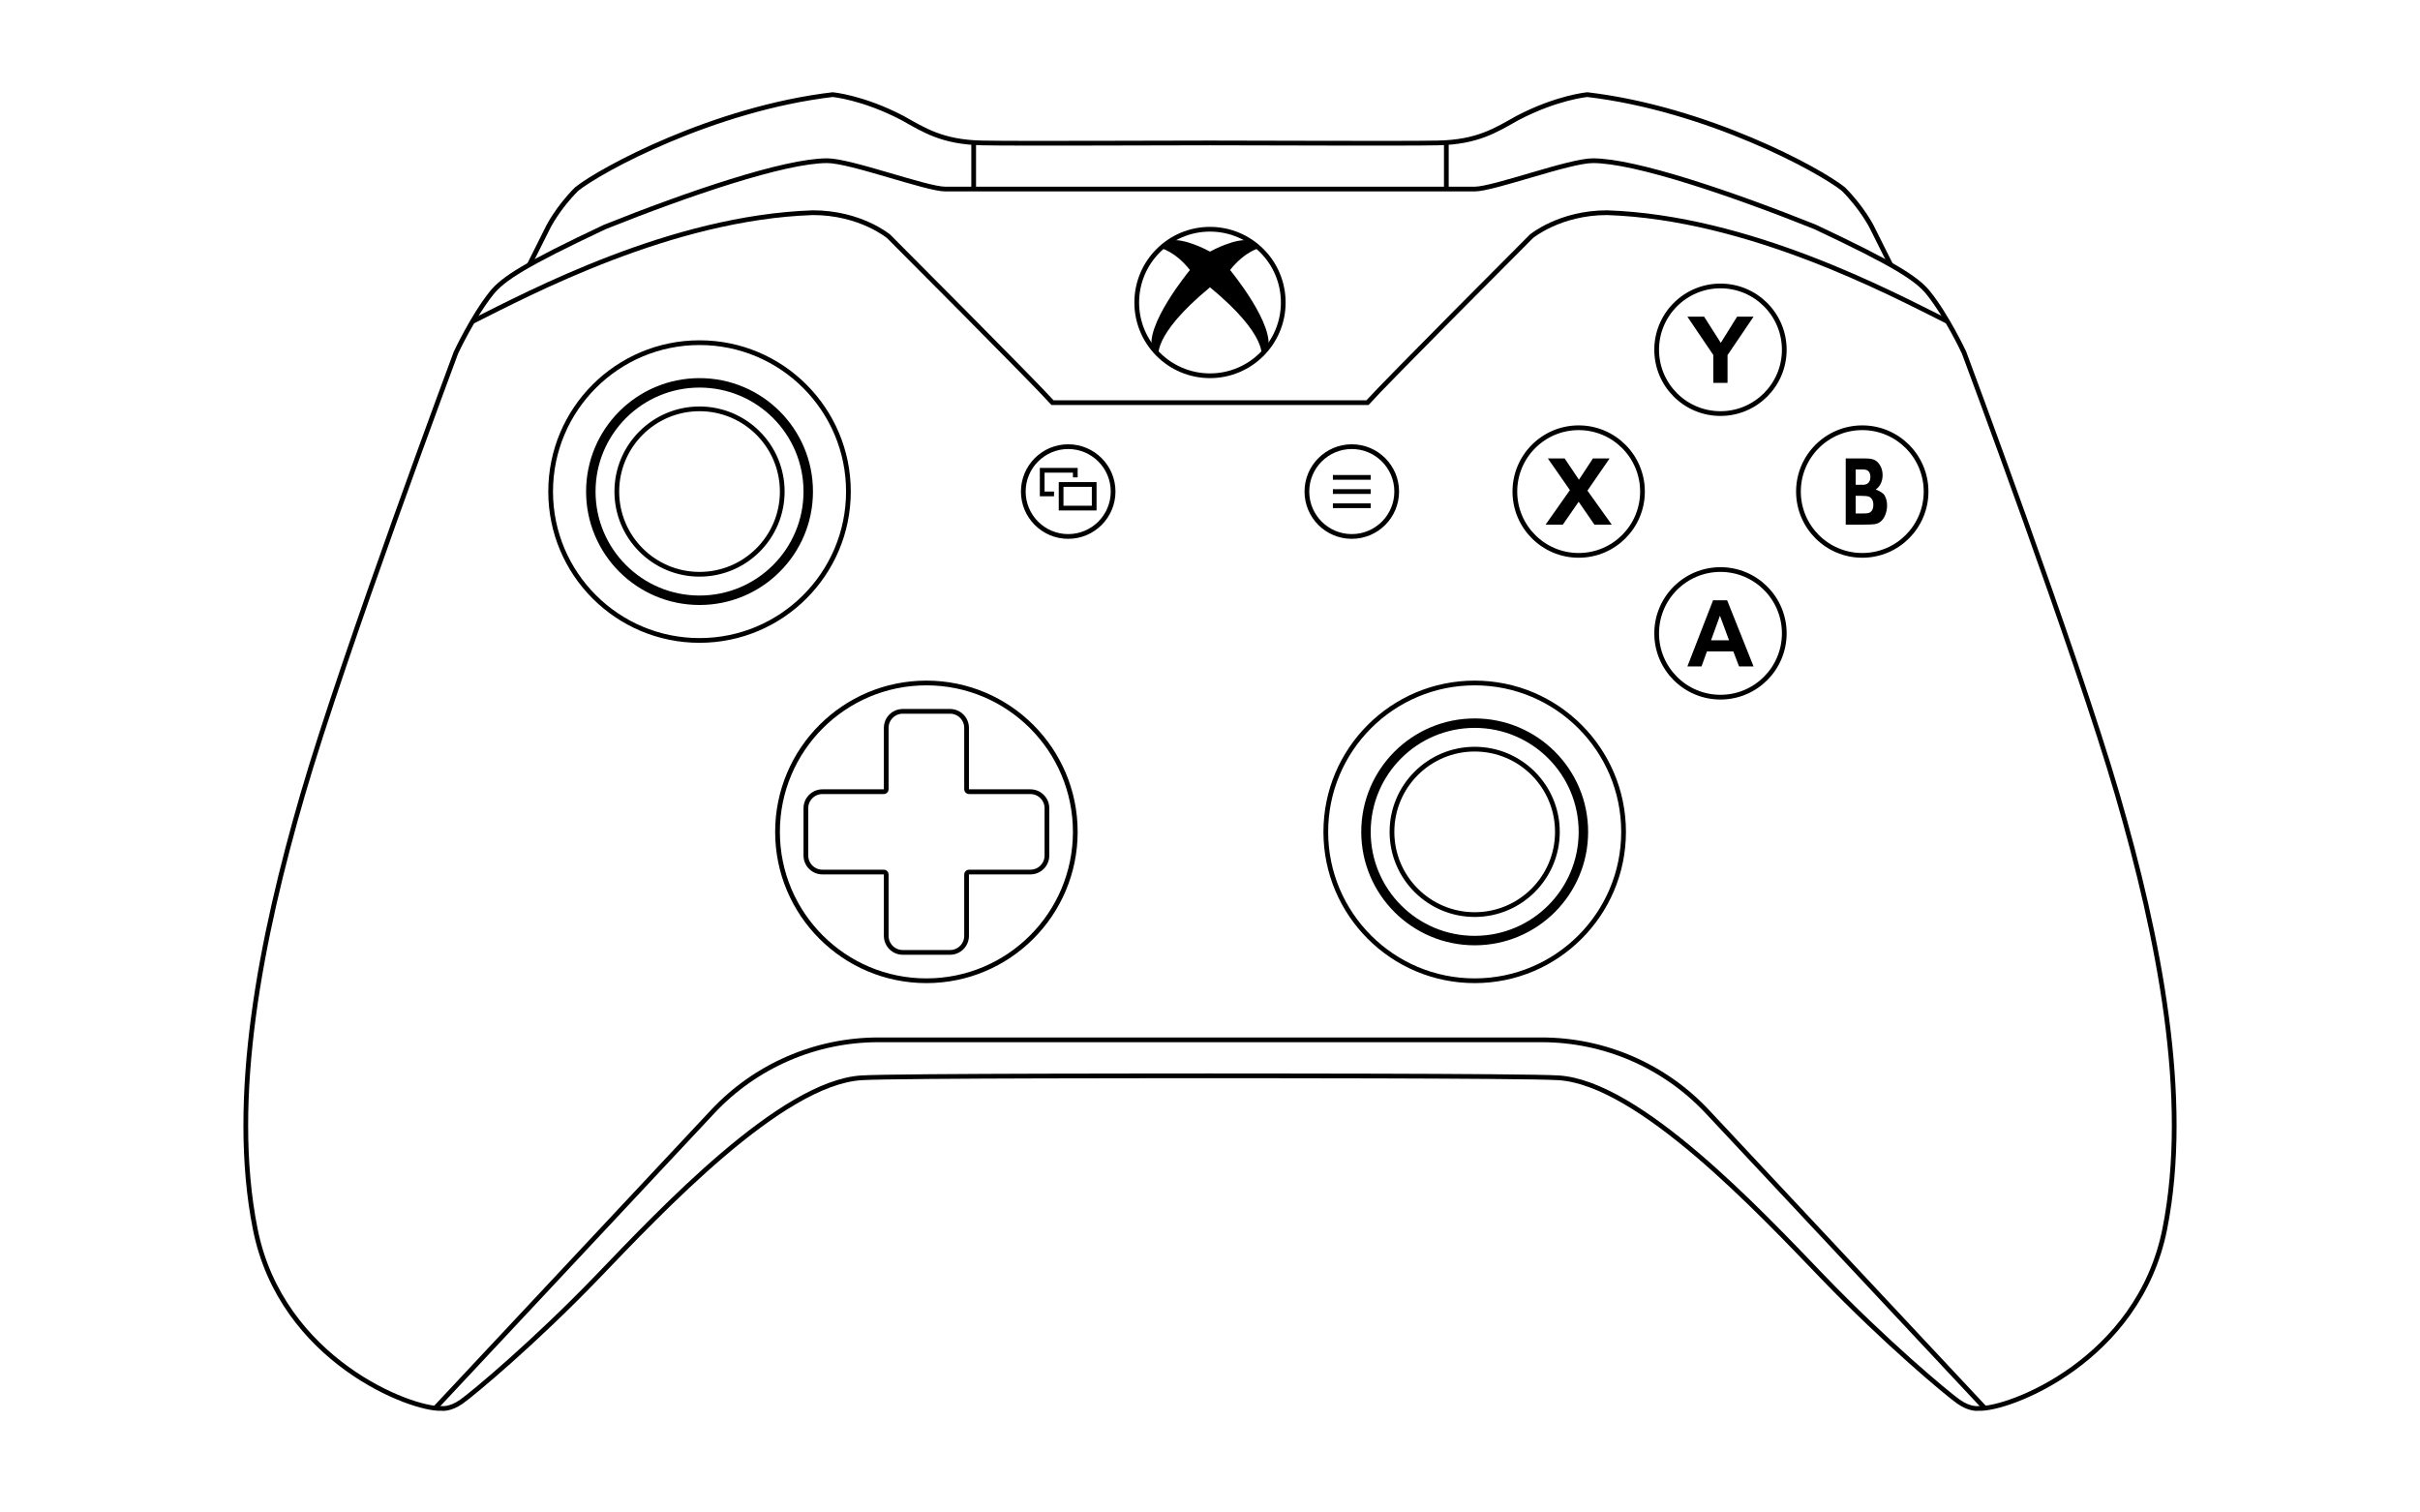 <svg width="256" height="160" viewBox="0 0 256 160" fill="none" xmlns="http://www.w3.org/2000/svg">
<path d="M207.772 37.313C207.772 37.313 219.587 68.951 223.975 84.031C228.364 99.11 231.77 116.104 228.998 130.023C226.227 143.943 212.427 149.162 209.309 148.989C209.309 148.989 208.421 149.148 207.187 148.278C205.953 147.408 199.435 141.971 192.795 135.069C186.155 128.167 173.394 114.538 164.848 114.016C161.196 113.792 129.489 113.813 128 113.808C126.511 113.813 94.804 113.792 91.152 114.016C82.606 114.538 69.845 128.167 63.205 135.069C56.565 141.971 50.047 147.408 48.813 148.278C47.579 149.148 46.691 148.989 46.691 148.989C43.573 149.162 29.773 143.943 27.002 130.023C24.23 116.104 27.636 99.11 32.025 84.031C36.413 68.951 48.228 37.313 48.228 37.313C48.228 37.313 50 33.5 52 31C53.2 29.5 55.5 28 64 24C72.75 20.5 83 17 87.5 17C90 17 98 20 100 20H156C158 20 166 17 168.5 17C173 17 183.25 20.5 192 24C200.5 28 202.8 29.5 204 31C206 33.5 207.772 37.313 207.772 37.313Z" stroke="black" stroke-width="0.5"/>
<path d="M210 149L180.613 117.6C176.075 112.752 169.731 110 163.09 110H92.91C86.269 110 79.925 112.752 75.387 117.6L46 149" stroke="black" stroke-width="0.5"/>
<path d="M206 34C200 31 185 23 170 22.5C165 22.5 162 25 162 25C162 25 146.521 40.504 144.659 42.593H111.341C109.479 40.504 94 25 94 25C94 25 91 22.5 86 22.5C71 23 56 31 50 34" stroke="black" stroke-width="0.5"/>
<path d="M128.001 15.12C132.595 15.118 148.554 15.196 152.119 15.121C156.308 15.032 158.23 13.774 160.5 12.5C164.73 10.285 167.925 10.011 167.925 10.011C180.5 11.5 192.392 17.914 195 20C197 22 198 24 198 24L200 28M127.999 15.12C123.405 15.118 107.446 15.196 103.881 15.121C99.692 15.032 97.77 13.774 95.5 12.5C91.27 10.285 88.075 10.011 88.075 10.011C75.5 11.5 63.608 17.914 61 20C59 22 58 24 58 24L56 28" stroke="black" stroke-width="0.5"/>
<path d="M153 15L153 20" stroke="black" stroke-width="0.5"/>
<path d="M103 15L103 20" stroke="black" stroke-width="0.5"/>
<circle cx="98" cy="88" r="15.75" stroke="black" stroke-width="0.5"/>
<path d="M102.25 83.5C102.25 83.638 102.362 83.75 102.5 83.75H109C109.966 83.75 110.75 84.534 110.75 85.5V90.5C110.75 91.466 109.966 92.25 109 92.25H102.5C102.362 92.25 102.25 92.362 102.25 92.5V99C102.25 99.966 101.466 100.75 100.5 100.75H95.5C94.534 100.75 93.75 99.966 93.75 99V92.5C93.75 92.362 93.638 92.25 93.5 92.25H87C86.034 92.25 85.25 91.466 85.25 90.5V85.5C85.25 84.534 86.034 83.75 87 83.75H93.5C93.638 83.75 93.75 83.638 93.75 83.5V77C93.75 76.034 94.534 75.25 95.5 75.25H100.5C101.466 75.25 102.25 76.034 102.25 77V83.5Z" stroke="black" stroke-width="0.5" stroke-linejoin="round"/>
<circle cx="182" cy="67" r="6.75" stroke="black" stroke-width="0.5"/>
<path d="M182.906 67.731L181.945 65.133L181.003 67.731H182.906ZM185.5 70.5H183.967L183.359 68.91H180.57L179.995 70.5H178.5L181.217 63.5H182.706L185.5 70.5Z" fill="black"/>
<circle cx="197" cy="52" r="6.75" stroke="black" stroke-width="0.5"/>
<path d="M196.304 52.449V54.321H196.918C197.298 54.321 197.539 54.306 197.641 54.278C197.798 54.24 197.926 54.146 198.024 53.998C198.123 53.85 198.172 53.652 198.172 53.404C198.172 53.193 198.134 53.015 198.058 52.869C197.982 52.723 197.872 52.616 197.728 52.549C197.585 52.482 197.273 52.449 196.793 52.449H196.304V52.449H196.304ZM196.304 49.666V51.284H196.996C197.407 51.284 197.178 51.276 197.278 51.26C197.458 51.231 197.6 51.148 197.704 51.009C197.807 50.871 197.858 50.689 197.858 50.463C197.858 50.246 197.814 50.07 197.725 49.935C197.636 49.8 197.504 49.718 197.328 49.689C197.223 49.673 197.407 49.666 196.91 49.666H196.304ZM195.25 48.5H197.338C197.751 48.5 197.842 48.523 198.044 48.57C198.248 48.616 198.43 48.712 198.59 48.858C198.75 49.005 198.884 49.2 198.991 49.443C199.097 49.687 199.151 49.96 199.151 50.262C199.151 50.59 199.085 50.891 198.953 51.165C198.821 51.438 198.642 51.644 198.417 51.781C198.735 51.905 199.198 52.116 199.369 52.416C199.539 52.715 199.625 53.066 199.625 53.471C199.625 53.789 199.57 54.098 199.46 54.399C199.349 54.7 199.198 54.94 199.007 55.12C198.816 55.3 198.58 55.41 198.3 55.452C198.124 55.478 197.7 55.494 197.028 55.5H195.25V48.5Z" fill="black"/>
<circle cx="167" cy="52" r="6.75" stroke="black" stroke-width="0.5"/>
<path d="M163.5 55.5L166.073 51.847L163.742 48.5H165.518L167.028 50.749L168.507 48.5H170.269L167.927 51.9L170.5 55.5H168.666L166.998 53.079L165.323 55.5H163.5Z" fill="black"/>
<circle cx="182" cy="37" r="6.75" stroke="black" stroke-width="0.5"/>
<path d="M181.242 40.5V37.554L178.5 33.5H180.272L182.033 36.269L183.759 33.5H185.5L182.748 37.563V40.5L181.242 40.5Z" fill="black"/>
<circle cx="128" cy="32" r="7.75" stroke="black" stroke-width="0.5"/>
<path d="M130.124 28.564C131.733 26.528 133.301 26.219 133.301 26.219C133.032 25.91 132.289 25.458 132.289 25.458C130.801 25.106 128.255 26.478 128 26.618C127.745 26.478 125.199 25.106 123.711 25.458C123.711 25.458 122.968 25.91 122.7 26.219C122.7 26.219 124.268 26.528 125.877 28.564C125.877 28.564 120.925 34.55 121.936 37.101C121.936 37.101 122.184 37.471 122.576 37.8C122.576 37.8 121.732 35.564 128 30.393C134.268 35.564 133.425 37.8 133.425 37.8C133.816 37.471 134.064 37.101 134.064 37.101C135.075 34.55 130.124 28.564 130.124 28.564Z" fill="black"/>
<circle cx="143" cy="52" r="4.75" stroke="black" stroke-width="0.5"/>
<path d="M141 52H145" stroke="black" stroke-width="0.5"/>
<path d="M141 50.5H145" stroke="black" stroke-width="0.5"/>
<path d="M141 53.5H145" stroke="black" stroke-width="0.5"/>
<circle cx="113" cy="52" r="4.75" stroke="black" stroke-width="0.5"/>
<path d="M115.75 53.75H112.25V51.25H115.75V53.75Z" stroke="black" stroke-width="0.5"/>
<path d="M113.5 50H110.5V52H111.5V52.5H110V49.5H114V50.5H113.5V50Z" fill="black"/>
<circle cx="74" cy="52" r="15.75" stroke="black" stroke-width="0.5"/>
<circle cx="74" cy="52" r="11.5" stroke="black"/>
<circle cx="74" cy="52" r="8.75" stroke="black" stroke-width="0.5"/>
<circle cx="156" cy="88" r="15.75" stroke="black" stroke-width="0.5"/>
<circle cx="156" cy="88" r="11.5" stroke="black"/>
<circle cx="156" cy="88" r="8.75" stroke="black" stroke-width="0.5"/>
</svg>
